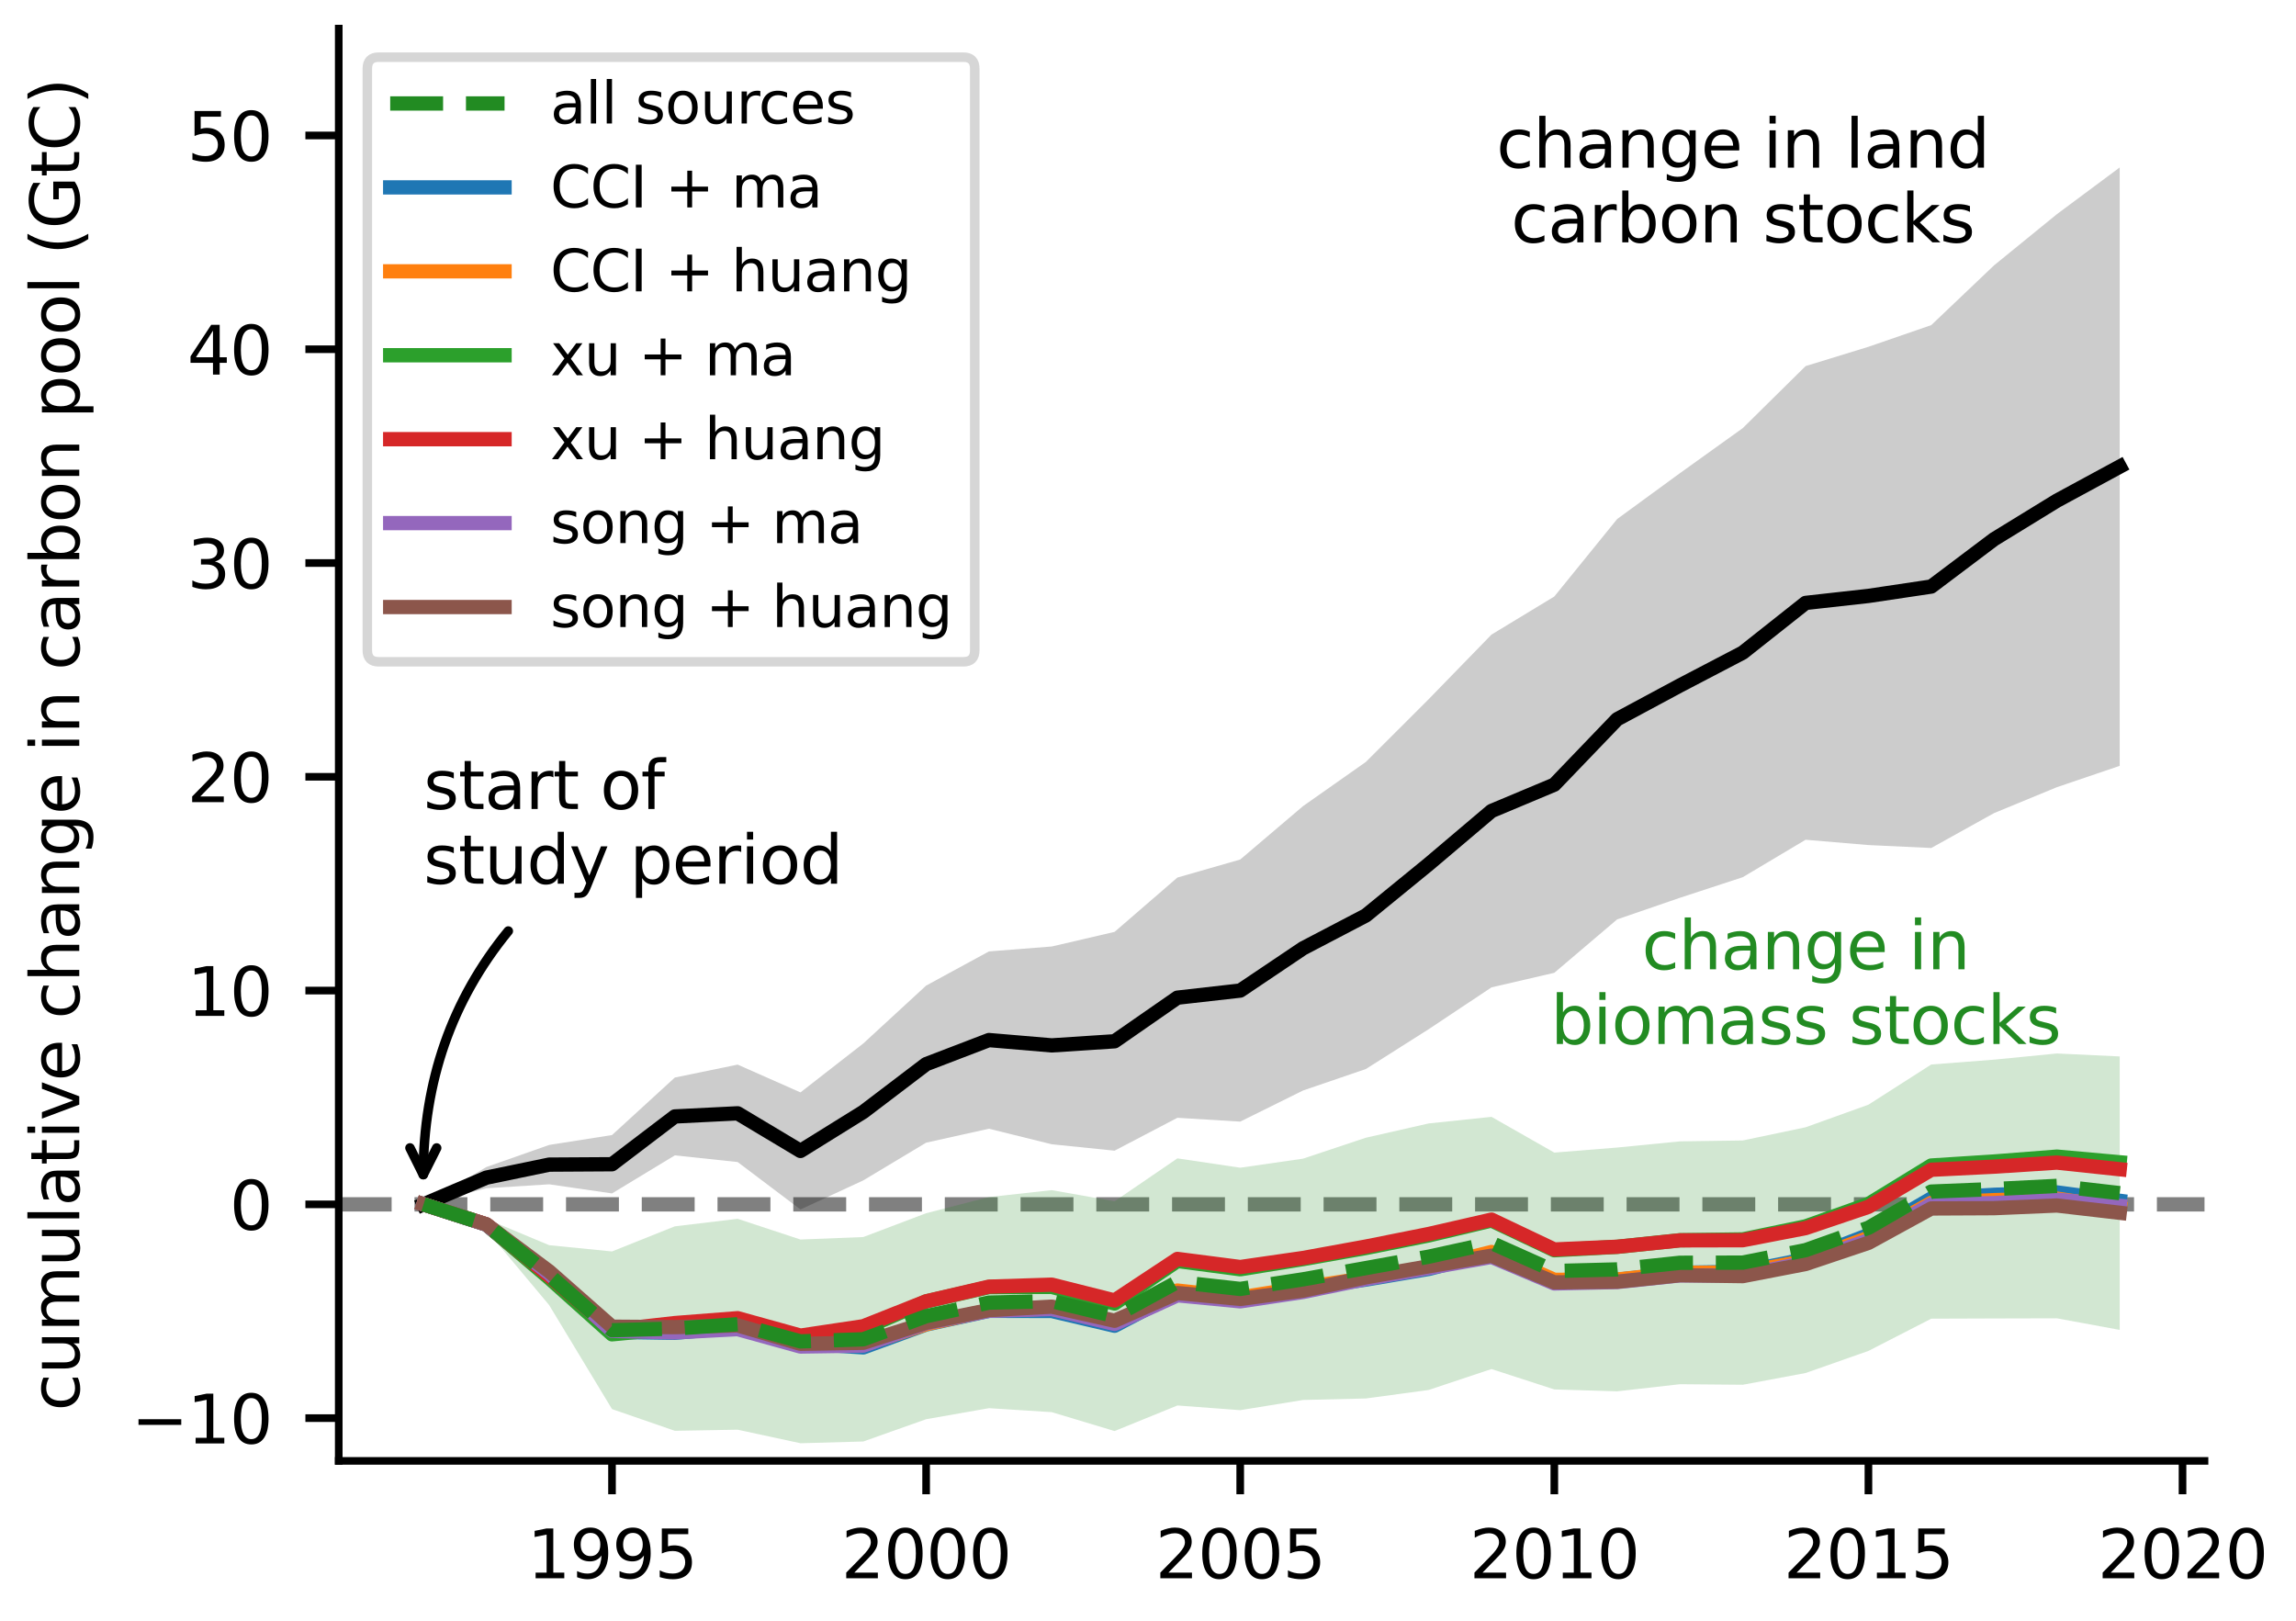 <?xml version="1.0" encoding="utf-8" standalone="no"?>
<!DOCTYPE svg PUBLIC "-//W3C//DTD SVG 1.1//EN"
  "http://www.w3.org/Graphics/SVG/1.1/DTD/svg11.dtd">
<svg xmlns:xlink="http://www.w3.org/1999/xlink" width="240.945pt" height="170.079pt" viewBox="0 0 240.945 170.079" xmlns="http://www.w3.org/2000/svg" version="1.1">
 <defs>
  <style type="text/css">*{stroke-linejoin: round; stroke-linecap: butt}</style>
 </defs>
 <g id="figure_1">
  <g id="patch_1">
   <path d="M 0 170.079 
L 240.945 170.079 
L 240.945 0 
L 0 0 
z
" style="fill: #ffffff"/>
  </g>
  <g id="axes_1">
   <g id="patch_2">
    <path d="M 35.548 153.304 
L 231.345 153.304 
L 231.345 3 
L 35.548 3 
z
" style="fill: #ffffff"/>
   </g>
   <g id="line2d_1">
    <path d="M 35.548 126.384 
L 231.345 126.384 
" clip-path="url(#pe23502f0ef)" style="fill: none; stroke-dasharray: 5.55,2.4; stroke-dashoffset: 0; stroke: #808080; stroke-width: 1.5"/>
   </g>
   <g id="PolyCollection_1">
    <defs>
     <path id="m6fd2bd994a" d="M 51.041 -42.165 
L 51.041 -40.997 
L 57.633 -33.118 
L 64.225 -22.209 
L 70.818 -19.931 
L 77.41 -20.047 
L 84.003 -18.625 
L 90.595 -18.809 
L 97.188 -21.147 
L 103.78 -22.305 
L 110.373 -21.888 
L 116.965 -19.905 
L 123.558 -22.589 
L 130.15 -22.096 
L 136.743 -23.166 
L 143.335 -23.324 
L 149.928 -24.216 
L 156.52 -26.412 
L 163.112 -24.273 
L 169.705 -24.074 
L 176.297 -24.821 
L 182.89 -24.763 
L 189.482 -25.995 
L 196.075 -28.314 
L 202.667 -31.696 
L 209.26 -31.719 
L 215.852 -31.735 
L 222.445 -30.521 
L 222.445 -59.216 
L 222.445 -59.216 
L 215.852 -59.528 
L 209.26 -58.879 
L 202.667 -58.371 
L 196.075 -54.155 
L 189.482 -51.782 
L 182.89 -50.399 
L 176.297 -50.305 
L 169.705 -49.657 
L 163.112 -49.126 
L 156.52 -52.877 
L 149.928 -52.186 
L 143.335 -50.687 
L 136.743 -48.49 
L 130.15 -47.539 
L 123.558 -48.52 
L 116.965 -44.016 
L 110.373 -45.186 
L 103.78 -44.46 
L 97.188 -42.764 
L 90.595 -40.265 
L 84.003 -40.004 
L 77.41 -42.178 
L 70.818 -41.388 
L 64.225 -38.752 
L 57.633 -39.409 
L 51.041 -42.165 
z
"/>
    </defs>
    <g clip-path="url(#pe23502f0ef)">
     <use xlink:href="#m6fd2bd994a" x="0" y="170.079" style="fill: #228b22; fill-opacity: 0.2"/>
    </g>
   </g>
   <g id="PolyCollection_2">
    <defs>
     <path id="mc60b2cb69b" d="M 44.448 -43.695 
L 44.448 -43.695 
L 51.041 -45.385 
L 57.633 -45.798 
L 64.225 -44.841 
L 70.818 -48.835 
L 77.41 -48.135 
L 84.003 -43.157 
L 90.595 -46.21 
L 97.188 -50.167 
L 103.78 -51.631 
L 110.373 -50 
L 116.965 -49.327 
L 123.558 -52.779 
L 130.15 -52.377 
L 136.743 -55.642 
L 143.335 -57.897 
L 149.928 -62.076 
L 156.52 -66.466 
L 163.112 -67.994 
L 169.705 -73.599 
L 176.297 -75.867 
L 182.89 -78.028 
L 189.482 -81.956 
L 196.075 -81.399 
L 202.667 -81.091 
L 209.26 -84.753 
L 215.852 -87.472 
L 222.445 -89.711 
L 222.445 -152.505 
L 222.445 -152.505 
L 215.852 -147.603 
L 209.26 -142.235 
L 202.667 -135.961 
L 196.075 -133.686 
L 189.482 -131.661 
L 182.89 -125.154 
L 176.297 -120.427 
L 169.705 -115.611 
L 163.112 -107.483 
L 156.52 -103.486 
L 149.928 -96.709 
L 143.335 -90.122 
L 136.743 -85.485 
L 130.15 -79.881 
L 123.558 -77.99 
L 116.965 -72.288 
L 110.373 -70.754 
L 103.78 -70.237 
L 97.188 -66.65 
L 90.595 -60.58 
L 84.003 -55.443 
L 77.41 -58.36 
L 70.818 -57.002 
L 64.225 -50.967 
L 57.633 -49.93 
L 51.041 -47.611 
L 44.448 -43.695 
z
"/>
    </defs>
    <g clip-path="url(#pe23502f0ef)">
     <use xlink:href="#mc60b2cb69b" x="0" y="170.079" style="fill-opacity: 0.2"/>
    </g>
   </g>
   <g id="matplotlib.axis_1">
    <g id="xtick_1">
     <g id="line2d_2">
      <defs>
       <path id="mdd210ee91c" d="M 0 0 
L 0 3.5 
" style="stroke: #000000; stroke-width: 0.8"/>
      </defs>
      <g>
       <use xlink:href="#mdd210ee91c" x="64.225" y="153.304" style="stroke: #000000; stroke-width: 0.8"/>
      </g>
     </g>
     <g id="text_1">
      <!-- 1995 -->
      <g transform="translate(55.318 165.623) scale(0.07 -0.07)">
       <defs>
        <path id="DejaVuSans-31" d="M 794 531 
L 1825 531 
L 1825 4091 
L 703 3866 
L 703 4441 
L 1819 4666 
L 2450 4666 
L 2450 531 
L 3481 531 
L 3481 0 
L 794 0 
L 794 531 
z
" transform="scale(0.016)"/>
        <path id="DejaVuSans-39" d="M 703 97 
L 703 672 
Q 941 559 1184 500 
Q 1428 441 1663 441 
Q 2288 441 2617 861 
Q 2947 1281 2994 2138 
Q 2813 1869 2534 1725 
Q 2256 1581 1919 1581 
Q 1219 1581 811 2004 
Q 403 2428 403 3163 
Q 403 3881 828 4315 
Q 1253 4750 1959 4750 
Q 2769 4750 3195 4129 
Q 3622 3509 3622 2328 
Q 3622 1225 3098 567 
Q 2575 -91 1691 -91 
Q 1453 -91 1209 -44 
Q 966 3 703 97 
z
M 1959 2075 
Q 2384 2075 2632 2365 
Q 2881 2656 2881 3163 
Q 2881 3666 2632 3958 
Q 2384 4250 1959 4250 
Q 1534 4250 1286 3958 
Q 1038 3666 1038 3163 
Q 1038 2656 1286 2365 
Q 1534 2075 1959 2075 
z
" transform="scale(0.016)"/>
        <path id="DejaVuSans-35" d="M 691 4666 
L 3169 4666 
L 3169 4134 
L 1269 4134 
L 1269 2991 
Q 1406 3038 1543 3061 
Q 1681 3084 1819 3084 
Q 2600 3084 3056 2656 
Q 3513 2228 3513 1497 
Q 3513 744 3044 326 
Q 2575 -91 1722 -91 
Q 1428 -91 1123 -41 
Q 819 9 494 109 
L 494 744 
Q 775 591 1075 516 
Q 1375 441 1709 441 
Q 2250 441 2565 725 
Q 2881 1009 2881 1497 
Q 2881 1984 2565 2268 
Q 2250 2553 1709 2553 
Q 1456 2553 1204 2497 
Q 953 2441 691 2322 
L 691 4666 
z
" transform="scale(0.016)"/>
       </defs>
       <use xlink:href="#DejaVuSans-31"/>
       <use xlink:href="#DejaVuSans-39" x="63.623"/>
       <use xlink:href="#DejaVuSans-39" x="127.246"/>
       <use xlink:href="#DejaVuSans-35" x="190.869"/>
      </g>
     </g>
    </g>
    <g id="xtick_2">
     <g id="line2d_3">
      <g>
       <use xlink:href="#mdd210ee91c" x="97.188" y="153.304" style="stroke: #000000; stroke-width: 0.8"/>
      </g>
     </g>
     <g id="text_2">
      <!-- 2000 -->
      <g transform="translate(88.28 165.623) scale(0.07 -0.07)">
       <defs>
        <path id="DejaVuSans-32" d="M 1228 531 
L 3431 531 
L 3431 0 
L 469 0 
L 469 531 
Q 828 903 1448 1529 
Q 2069 2156 2228 2338 
Q 2531 2678 2651 2914 
Q 2772 3150 2772 3378 
Q 2772 3750 2511 3984 
Q 2250 4219 1831 4219 
Q 1534 4219 1204 4116 
Q 875 4013 500 3803 
L 500 4441 
Q 881 4594 1212 4672 
Q 1544 4750 1819 4750 
Q 2544 4750 2975 4387 
Q 3406 4025 3406 3419 
Q 3406 3131 3298 2873 
Q 3191 2616 2906 2266 
Q 2828 2175 2409 1742 
Q 1991 1309 1228 531 
z
" transform="scale(0.016)"/>
        <path id="DejaVuSans-30" d="M 2034 4250 
Q 1547 4250 1301 3770 
Q 1056 3291 1056 2328 
Q 1056 1369 1301 889 
Q 1547 409 2034 409 
Q 2525 409 2770 889 
Q 3016 1369 3016 2328 
Q 3016 3291 2770 3770 
Q 2525 4250 2034 4250 
z
M 2034 4750 
Q 2819 4750 3233 4129 
Q 3647 3509 3647 2328 
Q 3647 1150 3233 529 
Q 2819 -91 2034 -91 
Q 1250 -91 836 529 
Q 422 1150 422 2328 
Q 422 3509 836 4129 
Q 1250 4750 2034 4750 
z
" transform="scale(0.016)"/>
       </defs>
       <use xlink:href="#DejaVuSans-32"/>
       <use xlink:href="#DejaVuSans-30" x="63.623"/>
       <use xlink:href="#DejaVuSans-30" x="127.246"/>
       <use xlink:href="#DejaVuSans-30" x="190.869"/>
      </g>
     </g>
    </g>
    <g id="xtick_3">
     <g id="line2d_4">
      <g>
       <use xlink:href="#mdd210ee91c" x="130.15" y="153.304" style="stroke: #000000; stroke-width: 0.8"/>
      </g>
     </g>
     <g id="text_3">
      <!-- 2005 -->
      <g transform="translate(121.243 165.623) scale(0.07 -0.07)">
       <use xlink:href="#DejaVuSans-32"/>
       <use xlink:href="#DejaVuSans-30" x="63.623"/>
       <use xlink:href="#DejaVuSans-30" x="127.246"/>
       <use xlink:href="#DejaVuSans-35" x="190.869"/>
      </g>
     </g>
    </g>
    <g id="xtick_4">
     <g id="line2d_5">
      <g>
       <use xlink:href="#mdd210ee91c" x="163.112" y="153.304" style="stroke: #000000; stroke-width: 0.8"/>
      </g>
     </g>
     <g id="text_4">
      <!-- 2010 -->
      <g transform="translate(154.205 165.623) scale(0.07 -0.07)">
       <use xlink:href="#DejaVuSans-32"/>
       <use xlink:href="#DejaVuSans-30" x="63.623"/>
       <use xlink:href="#DejaVuSans-31" x="127.246"/>
       <use xlink:href="#DejaVuSans-30" x="190.869"/>
      </g>
     </g>
    </g>
    <g id="xtick_5">
     <g id="line2d_6">
      <g>
       <use xlink:href="#mdd210ee91c" x="196.075" y="153.304" style="stroke: #000000; stroke-width: 0.8"/>
      </g>
     </g>
     <g id="text_5">
      <!-- 2015 -->
      <g transform="translate(187.167 165.623) scale(0.07 -0.07)">
       <use xlink:href="#DejaVuSans-32"/>
       <use xlink:href="#DejaVuSans-30" x="63.623"/>
       <use xlink:href="#DejaVuSans-31" x="127.246"/>
       <use xlink:href="#DejaVuSans-35" x="190.869"/>
      </g>
     </g>
    </g>
    <g id="xtick_6">
     <g id="line2d_7">
      <g>
       <use xlink:href="#mdd210ee91c" x="229.037" y="153.304" style="stroke: #000000; stroke-width: 0.8"/>
      </g>
     </g>
     <g id="text_6">
      <!-- 2020 -->
      <g transform="translate(220.13 165.623) scale(0.07 -0.07)">
       <use xlink:href="#DejaVuSans-32"/>
       <use xlink:href="#DejaVuSans-30" x="63.623"/>
       <use xlink:href="#DejaVuSans-32" x="127.246"/>
       <use xlink:href="#DejaVuSans-30" x="190.869"/>
      </g>
     </g>
    </g>
   </g>
   <g id="matplotlib.axis_2">
    <g id="ytick_1">
     <g id="line2d_8">
      <defs>
       <path id="m78765d37cd" d="M 0 0 
L -3.5 0 
" style="stroke: #000000; stroke-width: 0.8"/>
      </defs>
      <g>
       <use xlink:href="#m78765d37cd" x="35.548" y="148.817" style="stroke: #000000; stroke-width: 0.8"/>
      </g>
     </g>
     <g id="text_7">
      <!-- −10 -->
      <g transform="translate(13.775 151.477) scale(0.07 -0.07)">
       <defs>
        <path id="DejaVuSans-2212" d="M 678 2272 
L 4684 2272 
L 4684 1741 
L 678 1741 
L 678 2272 
z
" transform="scale(0.016)"/>
       </defs>
       <use xlink:href="#DejaVuSans-2212"/>
       <use xlink:href="#DejaVuSans-31" x="83.789"/>
       <use xlink:href="#DejaVuSans-30" x="147.412"/>
      </g>
     </g>
    </g>
    <g id="ytick_2">
     <g id="line2d_9">
      <g>
       <use xlink:href="#m78765d37cd" x="35.548" y="126.384" style="stroke: #000000; stroke-width: 0.8"/>
      </g>
     </g>
     <g id="text_8">
      <!-- 0 -->
      <g transform="translate(24.094 129.043) scale(0.07 -0.07)">
       <use xlink:href="#DejaVuSans-30"/>
      </g>
     </g>
    </g>
    <g id="ytick_3">
     <g id="line2d_10">
      <g>
       <use xlink:href="#m78765d37cd" x="35.548" y="103.95" style="stroke: #000000; stroke-width: 0.8"/>
      </g>
     </g>
     <g id="text_9">
      <!-- 10 -->
      <g transform="translate(19.641 106.61) scale(0.07 -0.07)">
       <use xlink:href="#DejaVuSans-31"/>
       <use xlink:href="#DejaVuSans-30" x="63.623"/>
      </g>
     </g>
    </g>
    <g id="ytick_4">
     <g id="line2d_11">
      <g>
       <use xlink:href="#m78765d37cd" x="35.548" y="81.517" style="stroke: #000000; stroke-width: 0.8"/>
      </g>
     </g>
     <g id="text_10">
      <!-- 20 -->
      <g transform="translate(19.641 84.176) scale(0.07 -0.07)">
       <use xlink:href="#DejaVuSans-32"/>
       <use xlink:href="#DejaVuSans-30" x="63.623"/>
      </g>
     </g>
    </g>
    <g id="ytick_5">
     <g id="line2d_12">
      <g>
       <use xlink:href="#m78765d37cd" x="35.548" y="59.084" style="stroke: #000000; stroke-width: 0.8"/>
      </g>
     </g>
     <g id="text_11">
      <!-- 30 -->
      <g transform="translate(19.641 61.743) scale(0.07 -0.07)">
       <defs>
        <path id="DejaVuSans-33" d="M 2597 2516 
Q 3050 2419 3304 2112 
Q 3559 1806 3559 1356 
Q 3559 666 3084 287 
Q 2609 -91 1734 -91 
Q 1441 -91 1130 -33 
Q 819 25 488 141 
L 488 750 
Q 750 597 1062 519 
Q 1375 441 1716 441 
Q 2309 441 2620 675 
Q 2931 909 2931 1356 
Q 2931 1769 2642 2001 
Q 2353 2234 1838 2234 
L 1294 2234 
L 1294 2753 
L 1863 2753 
Q 2328 2753 2575 2939 
Q 2822 3125 2822 3475 
Q 2822 3834 2567 4026 
Q 2313 4219 1838 4219 
Q 1578 4219 1281 4162 
Q 984 4106 628 3988 
L 628 4550 
Q 988 4650 1302 4700 
Q 1616 4750 1894 4750 
Q 2613 4750 3031 4423 
Q 3450 4097 3450 3541 
Q 3450 3153 3228 2886 
Q 3006 2619 2597 2516 
z
" transform="scale(0.016)"/>
       </defs>
       <use xlink:href="#DejaVuSans-33"/>
       <use xlink:href="#DejaVuSans-30" x="63.623"/>
      </g>
     </g>
    </g>
    <g id="ytick_6">
     <g id="line2d_13">
      <g>
       <use xlink:href="#m78765d37cd" x="35.548" y="36.65" style="stroke: #000000; stroke-width: 0.8"/>
      </g>
     </g>
     <g id="text_12">
      <!-- 40 -->
      <g transform="translate(19.641 39.31) scale(0.07 -0.07)">
       <defs>
        <path id="DejaVuSans-34" d="M 2419 4116 
L 825 1625 
L 2419 1625 
L 2419 4116 
z
M 2253 4666 
L 3047 4666 
L 3047 1625 
L 3713 1625 
L 3713 1100 
L 3047 1100 
L 3047 0 
L 2419 0 
L 2419 1100 
L 313 1100 
L 313 1709 
L 2253 4666 
z
" transform="scale(0.016)"/>
       </defs>
       <use xlink:href="#DejaVuSans-34"/>
       <use xlink:href="#DejaVuSans-30" x="63.623"/>
      </g>
     </g>
    </g>
    <g id="ytick_7">
     <g id="line2d_14">
      <g>
       <use xlink:href="#m78765d37cd" x="35.548" y="14.217" style="stroke: #000000; stroke-width: 0.8"/>
      </g>
     </g>
     <g id="text_13">
      <!-- 50 -->
      <g transform="translate(19.641 16.876) scale(0.07 -0.07)">
       <use xlink:href="#DejaVuSans-35"/>
       <use xlink:href="#DejaVuSans-30" x="63.623"/>
      </g>
     </g>
    </g>
    <g id="text_14">
     <!-- cumulative change in carbon pool (GtC) -->
     <g transform="translate(8.319 148.068) rotate(-90) scale(0.07 -0.07)">
      <defs>
       <path id="DejaVuSans-63" d="M 3122 3366 
L 3122 2828 
Q 2878 2963 2633 3030 
Q 2388 3097 2138 3097 
Q 1578 3097 1268 2742 
Q 959 2388 959 1747 
Q 959 1106 1268 751 
Q 1578 397 2138 397 
Q 2388 397 2633 464 
Q 2878 531 3122 666 
L 3122 134 
Q 2881 22 2623 -34 
Q 2366 -91 2075 -91 
Q 1284 -91 818 406 
Q 353 903 353 1747 
Q 353 2603 823 3093 
Q 1294 3584 2113 3584 
Q 2378 3584 2631 3529 
Q 2884 3475 3122 3366 
z
" transform="scale(0.016)"/>
       <path id="DejaVuSans-75" d="M 544 1381 
L 544 3500 
L 1119 3500 
L 1119 1403 
Q 1119 906 1312 657 
Q 1506 409 1894 409 
Q 2359 409 2629 706 
Q 2900 1003 2900 1516 
L 2900 3500 
L 3475 3500 
L 3475 0 
L 2900 0 
L 2900 538 
Q 2691 219 2414 64 
Q 2138 -91 1772 -91 
Q 1169 -91 856 284 
Q 544 659 544 1381 
z
M 1991 3584 
L 1991 3584 
z
" transform="scale(0.016)"/>
       <path id="DejaVuSans-6d" d="M 3328 2828 
Q 3544 3216 3844 3400 
Q 4144 3584 4550 3584 
Q 5097 3584 5394 3201 
Q 5691 2819 5691 2113 
L 5691 0 
L 5113 0 
L 5113 2094 
Q 5113 2597 4934 2840 
Q 4756 3084 4391 3084 
Q 3944 3084 3684 2787 
Q 3425 2491 3425 1978 
L 3425 0 
L 2847 0 
L 2847 2094 
Q 2847 2600 2669 2842 
Q 2491 3084 2119 3084 
Q 1678 3084 1418 2786 
Q 1159 2488 1159 1978 
L 1159 0 
L 581 0 
L 581 3500 
L 1159 3500 
L 1159 2956 
Q 1356 3278 1631 3431 
Q 1906 3584 2284 3584 
Q 2666 3584 2933 3390 
Q 3200 3197 3328 2828 
z
" transform="scale(0.016)"/>
       <path id="DejaVuSans-6c" d="M 603 4863 
L 1178 4863 
L 1178 0 
L 603 0 
L 603 4863 
z
" transform="scale(0.016)"/>
       <path id="DejaVuSans-61" d="M 2194 1759 
Q 1497 1759 1228 1600 
Q 959 1441 959 1056 
Q 959 750 1161 570 
Q 1363 391 1709 391 
Q 2188 391 2477 730 
Q 2766 1069 2766 1631 
L 2766 1759 
L 2194 1759 
z
M 3341 1997 
L 3341 0 
L 2766 0 
L 2766 531 
Q 2569 213 2275 61 
Q 1981 -91 1556 -91 
Q 1019 -91 701 211 
Q 384 513 384 1019 
Q 384 1609 779 1909 
Q 1175 2209 1959 2209 
L 2766 2209 
L 2766 2266 
Q 2766 2663 2505 2880 
Q 2244 3097 1772 3097 
Q 1472 3097 1187 3025 
Q 903 2953 641 2809 
L 641 3341 
Q 956 3463 1253 3523 
Q 1550 3584 1831 3584 
Q 2591 3584 2966 3190 
Q 3341 2797 3341 1997 
z
" transform="scale(0.016)"/>
       <path id="DejaVuSans-74" d="M 1172 4494 
L 1172 3500 
L 2356 3500 
L 2356 3053 
L 1172 3053 
L 1172 1153 
Q 1172 725 1289 603 
Q 1406 481 1766 481 
L 2356 481 
L 2356 0 
L 1766 0 
Q 1100 0 847 248 
Q 594 497 594 1153 
L 594 3053 
L 172 3053 
L 172 3500 
L 594 3500 
L 594 4494 
L 1172 4494 
z
" transform="scale(0.016)"/>
       <path id="DejaVuSans-69" d="M 603 3500 
L 1178 3500 
L 1178 0 
L 603 0 
L 603 3500 
z
M 603 4863 
L 1178 4863 
L 1178 4134 
L 603 4134 
L 603 4863 
z
" transform="scale(0.016)"/>
       <path id="DejaVuSans-76" d="M 191 3500 
L 800 3500 
L 1894 563 
L 2988 3500 
L 3597 3500 
L 2284 0 
L 1503 0 
L 191 3500 
z
" transform="scale(0.016)"/>
       <path id="DejaVuSans-65" d="M 3597 1894 
L 3597 1613 
L 953 1613 
Q 991 1019 1311 708 
Q 1631 397 2203 397 
Q 2534 397 2845 478 
Q 3156 559 3463 722 
L 3463 178 
Q 3153 47 2828 -22 
Q 2503 -91 2169 -91 
Q 1331 -91 842 396 
Q 353 884 353 1716 
Q 353 2575 817 3079 
Q 1281 3584 2069 3584 
Q 2775 3584 3186 3129 
Q 3597 2675 3597 1894 
z
M 3022 2063 
Q 3016 2534 2758 2815 
Q 2500 3097 2075 3097 
Q 1594 3097 1305 2825 
Q 1016 2553 972 2059 
L 3022 2063 
z
" transform="scale(0.016)"/>
       <path id="DejaVuSans-20" transform="scale(0.016)"/>
       <path id="DejaVuSans-68" d="M 3513 2113 
L 3513 0 
L 2938 0 
L 2938 2094 
Q 2938 2591 2744 2837 
Q 2550 3084 2163 3084 
Q 1697 3084 1428 2787 
Q 1159 2491 1159 1978 
L 1159 0 
L 581 0 
L 581 4863 
L 1159 4863 
L 1159 2956 
Q 1366 3272 1645 3428 
Q 1925 3584 2291 3584 
Q 2894 3584 3203 3211 
Q 3513 2838 3513 2113 
z
" transform="scale(0.016)"/>
       <path id="DejaVuSans-6e" d="M 3513 2113 
L 3513 0 
L 2938 0 
L 2938 2094 
Q 2938 2591 2744 2837 
Q 2550 3084 2163 3084 
Q 1697 3084 1428 2787 
Q 1159 2491 1159 1978 
L 1159 0 
L 581 0 
L 581 3500 
L 1159 3500 
L 1159 2956 
Q 1366 3272 1645 3428 
Q 1925 3584 2291 3584 
Q 2894 3584 3203 3211 
Q 3513 2838 3513 2113 
z
" transform="scale(0.016)"/>
       <path id="DejaVuSans-67" d="M 2906 1791 
Q 2906 2416 2648 2759 
Q 2391 3103 1925 3103 
Q 1463 3103 1205 2759 
Q 947 2416 947 1791 
Q 947 1169 1205 825 
Q 1463 481 1925 481 
Q 2391 481 2648 825 
Q 2906 1169 2906 1791 
z
M 3481 434 
Q 3481 -459 3084 -895 
Q 2688 -1331 1869 -1331 
Q 1566 -1331 1297 -1286 
Q 1028 -1241 775 -1147 
L 775 -588 
Q 1028 -725 1275 -790 
Q 1522 -856 1778 -856 
Q 2344 -856 2625 -561 
Q 2906 -266 2906 331 
L 2906 616 
Q 2728 306 2450 153 
Q 2172 0 1784 0 
Q 1141 0 747 490 
Q 353 981 353 1791 
Q 353 2603 747 3093 
Q 1141 3584 1784 3584 
Q 2172 3584 2450 3431 
Q 2728 3278 2906 2969 
L 2906 3500 
L 3481 3500 
L 3481 434 
z
" transform="scale(0.016)"/>
       <path id="DejaVuSans-72" d="M 2631 2963 
Q 2534 3019 2420 3045 
Q 2306 3072 2169 3072 
Q 1681 3072 1420 2755 
Q 1159 2438 1159 1844 
L 1159 0 
L 581 0 
L 581 3500 
L 1159 3500 
L 1159 2956 
Q 1341 3275 1631 3429 
Q 1922 3584 2338 3584 
Q 2397 3584 2469 3576 
Q 2541 3569 2628 3553 
L 2631 2963 
z
" transform="scale(0.016)"/>
       <path id="DejaVuSans-62" d="M 3116 1747 
Q 3116 2381 2855 2742 
Q 2594 3103 2138 3103 
Q 1681 3103 1420 2742 
Q 1159 2381 1159 1747 
Q 1159 1113 1420 752 
Q 1681 391 2138 391 
Q 2594 391 2855 752 
Q 3116 1113 3116 1747 
z
M 1159 2969 
Q 1341 3281 1617 3432 
Q 1894 3584 2278 3584 
Q 2916 3584 3314 3078 
Q 3713 2572 3713 1747 
Q 3713 922 3314 415 
Q 2916 -91 2278 -91 
Q 1894 -91 1617 61 
Q 1341 213 1159 525 
L 1159 0 
L 581 0 
L 581 4863 
L 1159 4863 
L 1159 2969 
z
" transform="scale(0.016)"/>
       <path id="DejaVuSans-6f" d="M 1959 3097 
Q 1497 3097 1228 2736 
Q 959 2375 959 1747 
Q 959 1119 1226 758 
Q 1494 397 1959 397 
Q 2419 397 2687 759 
Q 2956 1122 2956 1747 
Q 2956 2369 2687 2733 
Q 2419 3097 1959 3097 
z
M 1959 3584 
Q 2709 3584 3137 3096 
Q 3566 2609 3566 1747 
Q 3566 888 3137 398 
Q 2709 -91 1959 -91 
Q 1206 -91 779 398 
Q 353 888 353 1747 
Q 353 2609 779 3096 
Q 1206 3584 1959 3584 
z
" transform="scale(0.016)"/>
       <path id="DejaVuSans-70" d="M 1159 525 
L 1159 -1331 
L 581 -1331 
L 581 3500 
L 1159 3500 
L 1159 2969 
Q 1341 3281 1617 3432 
Q 1894 3584 2278 3584 
Q 2916 3584 3314 3078 
Q 3713 2572 3713 1747 
Q 3713 922 3314 415 
Q 2916 -91 2278 -91 
Q 1894 -91 1617 61 
Q 1341 213 1159 525 
z
M 3116 1747 
Q 3116 2381 2855 2742 
Q 2594 3103 2138 3103 
Q 1681 3103 1420 2742 
Q 1159 2381 1159 1747 
Q 1159 1113 1420 752 
Q 1681 391 2138 391 
Q 2594 391 2855 752 
Q 3116 1113 3116 1747 
z
" transform="scale(0.016)"/>
       <path id="DejaVuSans-28" d="M 1984 4856 
Q 1566 4138 1362 3434 
Q 1159 2731 1159 2009 
Q 1159 1288 1364 580 
Q 1569 -128 1984 -844 
L 1484 -844 
Q 1016 -109 783 600 
Q 550 1309 550 2009 
Q 550 2706 781 3412 
Q 1013 4119 1484 4856 
L 1984 4856 
z
" transform="scale(0.016)"/>
       <path id="DejaVuSans-47" d="M 3809 666 
L 3809 1919 
L 2778 1919 
L 2778 2438 
L 4434 2438 
L 4434 434 
Q 4069 175 3628 42 
Q 3188 -91 2688 -91 
Q 1594 -91 976 548 
Q 359 1188 359 2328 
Q 359 3472 976 4111 
Q 1594 4750 2688 4750 
Q 3144 4750 3555 4637 
Q 3966 4525 4313 4306 
L 4313 3634 
Q 3963 3931 3569 4081 
Q 3175 4231 2741 4231 
Q 1884 4231 1454 3753 
Q 1025 3275 1025 2328 
Q 1025 1384 1454 906 
Q 1884 428 2741 428 
Q 3075 428 3337 486 
Q 3600 544 3809 666 
z
" transform="scale(0.016)"/>
       <path id="DejaVuSans-43" d="M 4122 4306 
L 4122 3641 
Q 3803 3938 3442 4084 
Q 3081 4231 2675 4231 
Q 1875 4231 1450 3742 
Q 1025 3253 1025 2328 
Q 1025 1406 1450 917 
Q 1875 428 2675 428 
Q 3081 428 3442 575 
Q 3803 722 4122 1019 
L 4122 359 
Q 3791 134 3420 21 
Q 3050 -91 2638 -91 
Q 1578 -91 968 557 
Q 359 1206 359 2328 
Q 359 3453 968 4101 
Q 1578 4750 2638 4750 
Q 3056 4750 3426 4639 
Q 3797 4528 4122 4306 
z
" transform="scale(0.016)"/>
       <path id="DejaVuSans-29" d="M 513 4856 
L 1013 4856 
Q 1481 4119 1714 3412 
Q 1947 2706 1947 2009 
Q 1947 1309 1714 600 
Q 1481 -109 1013 -844 
L 513 -844 
Q 928 -128 1133 580 
Q 1338 1288 1338 2009 
Q 1338 2731 1133 3434 
Q 928 4138 513 4856 
z
" transform="scale(0.016)"/>
      </defs>
      <use xlink:href="#DejaVuSans-63"/>
      <use xlink:href="#DejaVuSans-75" x="54.98"/>
      <use xlink:href="#DejaVuSans-6d" x="118.359"/>
      <use xlink:href="#DejaVuSans-75" x="215.771"/>
      <use xlink:href="#DejaVuSans-6c" x="279.15"/>
      <use xlink:href="#DejaVuSans-61" x="306.934"/>
      <use xlink:href="#DejaVuSans-74" x="368.213"/>
      <use xlink:href="#DejaVuSans-69" x="407.422"/>
      <use xlink:href="#DejaVuSans-76" x="435.205"/>
      <use xlink:href="#DejaVuSans-65" x="494.385"/>
      <use xlink:href="#DejaVuSans-20" x="555.908"/>
      <use xlink:href="#DejaVuSans-63" x="587.695"/>
      <use xlink:href="#DejaVuSans-68" x="642.676"/>
      <use xlink:href="#DejaVuSans-61" x="706.055"/>
      <use xlink:href="#DejaVuSans-6e" x="767.334"/>
      <use xlink:href="#DejaVuSans-67" x="830.713"/>
      <use xlink:href="#DejaVuSans-65" x="894.189"/>
      <use xlink:href="#DejaVuSans-20" x="955.713"/>
      <use xlink:href="#DejaVuSans-69" x="987.5"/>
      <use xlink:href="#DejaVuSans-6e" x="1015.283"/>
      <use xlink:href="#DejaVuSans-20" x="1078.662"/>
      <use xlink:href="#DejaVuSans-63" x="1110.449"/>
      <use xlink:href="#DejaVuSans-61" x="1165.43"/>
      <use xlink:href="#DejaVuSans-72" x="1226.709"/>
      <use xlink:href="#DejaVuSans-62" x="1267.822"/>
      <use xlink:href="#DejaVuSans-6f" x="1331.299"/>
      <use xlink:href="#DejaVuSans-6e" x="1392.48"/>
      <use xlink:href="#DejaVuSans-20" x="1455.859"/>
      <use xlink:href="#DejaVuSans-70" x="1487.646"/>
      <use xlink:href="#DejaVuSans-6f" x="1551.123"/>
      <use xlink:href="#DejaVuSans-6f" x="1612.305"/>
      <use xlink:href="#DejaVuSans-6c" x="1673.486"/>
      <use xlink:href="#DejaVuSans-20" x="1701.27"/>
      <use xlink:href="#DejaVuSans-28" x="1733.057"/>
      <use xlink:href="#DejaVuSans-47" x="1772.07"/>
      <use xlink:href="#DejaVuSans-74" x="1849.561"/>
      <use xlink:href="#DejaVuSans-43" x="1888.77"/>
      <use xlink:href="#DejaVuSans-29" x="1958.594"/>
     </g>
    </g>
   </g>
   <g id="line2d_15">
    <path d="M 44.448 126.384 
L 51.041 123.581 
L 57.633 122.215 
L 64.225 122.175 
L 70.818 117.16 
L 77.41 116.831 
L 84.003 120.779 
L 90.595 116.684 
L 97.188 111.67 
L 103.78 109.144 
L 110.373 109.702 
L 116.965 109.272 
L 123.558 104.695 
L 130.15 103.95 
L 136.743 99.515 
L 143.335 96.069 
L 149.928 90.686 
L 156.52 85.103 
L 163.112 82.34 
L 169.705 75.474 
L 176.297 71.932 
L 182.89 68.488 
L 189.482 63.27 
L 196.075 62.536 
L 202.667 61.552 
L 209.26 56.585 
L 215.852 52.541 
L 222.445 48.97 
" clip-path="url(#pe23502f0ef)" style="fill: none; stroke: #000000; stroke-width: 1.5; stroke-linecap: square"/>
   </g>
   <g id="line2d_16">
    <path d="M 44.448 126.384 
L 51.041 128.508 
L 57.633 134.012 
L 64.225 139.761 
L 70.818 139.864 
L 77.41 139.285 
L 84.003 140.967 
L 90.595 141.394 
L 97.188 138.987 
L 103.78 137.557 
L 110.373 137.575 
L 116.965 139.122 
L 123.558 135.658 
L 130.15 136.39 
L 136.743 135.233 
L 143.335 134.278 
L 149.928 133.161 
L 156.52 131.483 
L 163.112 134.401 
L 169.705 134.296 
L 176.297 133.56 
L 182.89 133.462 
L 189.482 132.131 
L 196.075 129.598 
L 202.667 125.773 
L 209.26 125.382 
L 215.852 125.132 
L 222.445 126.009 
" clip-path="url(#pe23502f0ef)" style="fill: none; stroke: #1f77b4; stroke-width: 1.5; stroke-linecap: square"/>
   </g>
   <g id="line2d_17">
    <path d="M 44.448 126.384 
L 51.041 128.488 
L 57.633 133.798 
L 64.225 139.333 
L 70.818 139.322 
L 77.41 138.91 
L 84.003 140.749 
L 90.595 141.132 
L 97.188 138.96 
L 103.78 137.497 
L 110.373 137.331 
L 116.965 138.801 
L 123.558 135.431 
L 130.15 136.153 
L 136.743 135.118 
L 143.335 134.126 
L 149.928 133.017 
L 156.52 131.386 
L 163.112 134.306 
L 169.705 134.27 
L 176.297 133.564 
L 182.89 133.545 
L 189.482 132.311 
L 196.075 129.898 
L 202.667 126.231 
L 209.26 125.941 
L 215.852 125.782 
L 222.445 126.775 
" clip-path="url(#pe23502f0ef)" style="fill: none; stroke: #ff7f0e; stroke-width: 1.5; stroke-linecap: square"/>
   </g>
   <g id="line2d_18">
    <path d="M 44.448 126.384 
L 51.041 128.508 
L 57.633 134.123 
L 64.225 140.022 
L 70.818 139.394 
L 77.41 138.707 
L 84.003 140.384 
L 90.595 139.431 
L 97.188 136.569 
L 103.78 135.066 
L 110.373 135.043 
L 116.965 136.784 
L 123.558 132.327 
L 130.15 133.194 
L 136.743 132.127 
L 143.335 130.962 
L 149.928 129.644 
L 156.52 128.08 
L 163.112 131.2 
L 169.705 130.843 
L 176.297 130.148 
L 182.89 130.061 
L 189.482 128.696 
L 196.075 126.352 
L 202.667 122.309 
L 209.26 121.888 
L 215.852 121.376 
L 222.445 121.969 
" clip-path="url(#pe23502f0ef)" style="fill: none; stroke: #2ca02c; stroke-width: 1.5; stroke-linecap: square"/>
   </g>
   <g id="line2d_19">
    <path d="M 44.448 126.384 
L 51.041 128.488 
L 57.633 133.895 
L 64.225 139.586 
L 70.818 138.843 
L 77.41 138.332 
L 84.003 140.16 
L 90.595 139.176 
L 97.188 136.56 
L 103.78 135.022 
L 110.373 134.813 
L 116.965 136.47 
L 123.558 132.113 
L 130.15 132.963 
L 136.743 132.014 
L 143.335 130.814 
L 149.928 129.497 
L 156.52 127.987 
L 163.112 131.12 
L 169.705 130.834 
L 176.297 130.163 
L 182.89 130.148 
L 189.482 128.875 
L 196.075 126.645 
L 202.667 122.754 
L 209.26 122.428 
L 215.852 122.002 
L 222.445 122.699 
" clip-path="url(#pe23502f0ef)" style="fill: none; stroke: #d62728; stroke-width: 1.5; stroke-linecap: square"/>
   </g>
   <g id="line2d_20">
    <path d="M 44.448 126.384 
L 51.041 128.508 
L 57.633 133.645 
L 64.225 139.663 
L 70.818 139.823 
L 77.41 139.477 
L 84.003 141.304 
L 90.595 141.204 
L 97.188 138.857 
L 103.78 137.555 
L 110.373 137.368 
L 116.965 138.933 
L 123.558 135.928 
L 130.15 136.56 
L 136.743 135.578 
L 143.335 134.217 
L 149.928 133.06 
L 156.52 131.898 
L 163.112 134.682 
L 169.705 134.535 
L 176.297 133.836 
L 182.89 133.853 
L 189.482 132.486 
L 196.075 130.15 
L 202.667 126.387 
L 209.26 126.256 
L 215.852 125.888 
L 222.445 126.541 
" clip-path="url(#pe23502f0ef)" style="fill: none; stroke: #9467bd; stroke-width: 1.5; stroke-linecap: square"/>
   </g>
   <g id="line2d_21">
    <path d="M 44.448 126.384 
L 51.041 128.488 
L 57.633 133.416 
L 64.225 139.222 
L 70.818 139.269 
L 77.41 139.085 
L 84.003 141.021 
L 90.595 140.913 
L 97.188 138.806 
L 103.78 137.481 
L 110.373 137.12 
L 116.965 138.6 
L 123.558 135.689 
L 130.15 136.307 
L 136.743 135.436 
L 143.335 134.043 
L 149.928 132.886 
L 156.52 131.773 
L 163.112 134.568 
L 169.705 134.5 
L 176.297 133.822 
L 182.89 133.915 
L 189.482 132.643 
L 196.075 130.425 
L 202.667 126.816 
L 209.26 126.784 
L 215.852 126.504 
L 222.445 127.268 
" clip-path="url(#pe23502f0ef)" style="fill: none; stroke: #8c564b; stroke-width: 1.5; stroke-linecap: square"/>
   </g>
   <g id="patch_3">
    <path d="M 35.548 153.304 
L 35.548 3 
" style="fill: none; stroke: #000000; stroke-width: 0.8; stroke-linejoin: miter; stroke-linecap: square"/>
   </g>
   <g id="patch_4">
    <path d="M 35.548 153.304 
L 231.345 153.304 
" style="fill: none; stroke: #000000; stroke-width: 0.8; stroke-linejoin: miter; stroke-linecap: square"/>
   </g>
   <g id="text_15">
    <!-- change in land -->
    <g transform="translate(157.036 17.595) scale(0.07 -0.07)">
     <defs>
      <path id="DejaVuSans-64" d="M 2906 2969 
L 2906 4863 
L 3481 4863 
L 3481 0 
L 2906 0 
L 2906 525 
Q 2725 213 2448 61 
Q 2172 -91 1784 -91 
Q 1150 -91 751 415 
Q 353 922 353 1747 
Q 353 2572 751 3078 
Q 1150 3584 1784 3584 
Q 2172 3584 2448 3432 
Q 2725 3281 2906 2969 
z
M 947 1747 
Q 947 1113 1208 752 
Q 1469 391 1925 391 
Q 2381 391 2643 752 
Q 2906 1113 2906 1747 
Q 2906 2381 2643 2742 
Q 2381 3103 1925 3103 
Q 1469 3103 1208 2742 
Q 947 2381 947 1747 
z
" transform="scale(0.016)"/>
     </defs>
     <use xlink:href="#DejaVuSans-63"/>
     <use xlink:href="#DejaVuSans-68" x="54.98"/>
     <use xlink:href="#DejaVuSans-61" x="118.359"/>
     <use xlink:href="#DejaVuSans-6e" x="179.639"/>
     <use xlink:href="#DejaVuSans-67" x="243.018"/>
     <use xlink:href="#DejaVuSans-65" x="306.494"/>
     <use xlink:href="#DejaVuSans-20" x="368.018"/>
     <use xlink:href="#DejaVuSans-69" x="399.805"/>
     <use xlink:href="#DejaVuSans-6e" x="427.588"/>
     <use xlink:href="#DejaVuSans-20" x="490.967"/>
     <use xlink:href="#DejaVuSans-6c" x="522.754"/>
     <use xlink:href="#DejaVuSans-61" x="550.537"/>
     <use xlink:href="#DejaVuSans-6e" x="611.816"/>
     <use xlink:href="#DejaVuSans-64" x="675.195"/>
    </g>
    <!-- carbon stocks -->
    <g transform="translate(158.576 25.434) scale(0.07 -0.07)">
     <defs>
      <path id="DejaVuSans-73" d="M 2834 3397 
L 2834 2853 
Q 2591 2978 2328 3040 
Q 2066 3103 1784 3103 
Q 1356 3103 1142 2972 
Q 928 2841 928 2578 
Q 928 2378 1081 2264 
Q 1234 2150 1697 2047 
L 1894 2003 
Q 2506 1872 2764 1633 
Q 3022 1394 3022 966 
Q 3022 478 2636 193 
Q 2250 -91 1575 -91 
Q 1294 -91 989 -36 
Q 684 19 347 128 
L 347 722 
Q 666 556 975 473 
Q 1284 391 1588 391 
Q 1994 391 2212 530 
Q 2431 669 2431 922 
Q 2431 1156 2273 1281 
Q 2116 1406 1581 1522 
L 1381 1569 
Q 847 1681 609 1914 
Q 372 2147 372 2553 
Q 372 3047 722 3315 
Q 1072 3584 1716 3584 
Q 2034 3584 2315 3537 
Q 2597 3491 2834 3397 
z
" transform="scale(0.016)"/>
      <path id="DejaVuSans-6b" d="M 581 4863 
L 1159 4863 
L 1159 1991 
L 2875 3500 
L 3609 3500 
L 1753 1863 
L 3688 0 
L 2938 0 
L 1159 1709 
L 1159 0 
L 581 0 
L 581 4863 
z
" transform="scale(0.016)"/>
     </defs>
     <use xlink:href="#DejaVuSans-63"/>
     <use xlink:href="#DejaVuSans-61" x="54.98"/>
     <use xlink:href="#DejaVuSans-72" x="116.26"/>
     <use xlink:href="#DejaVuSans-62" x="157.373"/>
     <use xlink:href="#DejaVuSans-6f" x="220.85"/>
     <use xlink:href="#DejaVuSans-6e" x="282.031"/>
     <use xlink:href="#DejaVuSans-20" x="345.41"/>
     <use xlink:href="#DejaVuSans-73" x="377.197"/>
     <use xlink:href="#DejaVuSans-74" x="429.297"/>
     <use xlink:href="#DejaVuSans-6f" x="468.506"/>
     <use xlink:href="#DejaVuSans-63" x="529.688"/>
     <use xlink:href="#DejaVuSans-6b" x="584.668"/>
     <use xlink:href="#DejaVuSans-73" x="642.578"/>
    </g>
   </g>
   <g id="text_16">
    <!-- change in -->
    <g style="fill: #228b22" transform="translate(172.298 101.72) scale(0.07 -0.07)">
     <use xlink:href="#DejaVuSans-63"/>
     <use xlink:href="#DejaVuSans-68" x="54.98"/>
     <use xlink:href="#DejaVuSans-61" x="118.359"/>
     <use xlink:href="#DejaVuSans-6e" x="179.639"/>
     <use xlink:href="#DejaVuSans-67" x="243.018"/>
     <use xlink:href="#DejaVuSans-65" x="306.494"/>
     <use xlink:href="#DejaVuSans-20" x="368.018"/>
     <use xlink:href="#DejaVuSans-69" x="399.805"/>
     <use xlink:href="#DejaVuSans-6e" x="427.588"/>
    </g>
    <!-- biomass stocks -->
    <g style="fill: #228b22" transform="translate(162.722 109.559) scale(0.07 -0.07)">
     <use xlink:href="#DejaVuSans-62"/>
     <use xlink:href="#DejaVuSans-69" x="63.477"/>
     <use xlink:href="#DejaVuSans-6f" x="91.26"/>
     <use xlink:href="#DejaVuSans-6d" x="152.441"/>
     <use xlink:href="#DejaVuSans-61" x="249.854"/>
     <use xlink:href="#DejaVuSans-73" x="311.133"/>
     <use xlink:href="#DejaVuSans-73" x="363.232"/>
     <use xlink:href="#DejaVuSans-20" x="415.332"/>
     <use xlink:href="#DejaVuSans-73" x="447.119"/>
     <use xlink:href="#DejaVuSans-74" x="499.219"/>
     <use xlink:href="#DejaVuSans-6f" x="538.428"/>
     <use xlink:href="#DejaVuSans-63" x="599.609"/>
     <use xlink:href="#DejaVuSans-6b" x="654.59"/>
     <use xlink:href="#DejaVuSans-73" x="712.5"/>
    </g>
   </g>
   <g id="patch_5">
    <path d="M 53.341 97.703 
Q 44.443 108.576 44.418 123.266 
" style="fill: none; stroke: #000000; stroke-linecap: round"/>
    <path d="M 45.823 120.468 
L 44.418 123.266 
L 43.023 120.463 
" style="fill: none; stroke: #000000; stroke-linecap: round"/>
   </g>
   <g id="text_17">
    <!-- start of -->
    <g transform="translate(44.448 84.895) scale(0.07 -0.07)">
     <defs>
      <path id="DejaVuSans-66" d="M 2375 4863 
L 2375 4384 
L 1825 4384 
Q 1516 4384 1395 4259 
Q 1275 4134 1275 3809 
L 1275 3500 
L 2222 3500 
L 2222 3053 
L 1275 3053 
L 1275 0 
L 697 0 
L 697 3053 
L 147 3053 
L 147 3500 
L 697 3500 
L 697 3744 
Q 697 4328 969 4595 
Q 1241 4863 1831 4863 
L 2375 4863 
z
" transform="scale(0.016)"/>
     </defs>
     <use xlink:href="#DejaVuSans-73"/>
     <use xlink:href="#DejaVuSans-74" x="52.1"/>
     <use xlink:href="#DejaVuSans-61" x="91.309"/>
     <use xlink:href="#DejaVuSans-72" x="152.588"/>
     <use xlink:href="#DejaVuSans-74" x="193.701"/>
     <use xlink:href="#DejaVuSans-20" x="232.91"/>
     <use xlink:href="#DejaVuSans-6f" x="264.697"/>
     <use xlink:href="#DejaVuSans-66" x="325.879"/>
    </g>
    <!-- study period -->
    <g transform="translate(44.448 92.734) scale(0.07 -0.07)">
     <defs>
      <path id="DejaVuSans-79" d="M 2059 -325 
Q 1816 -950 1584 -1140 
Q 1353 -1331 966 -1331 
L 506 -1331 
L 506 -850 
L 844 -850 
Q 1081 -850 1212 -737 
Q 1344 -625 1503 -206 
L 1606 56 
L 191 3500 
L 800 3500 
L 1894 763 
L 2988 3500 
L 3597 3500 
L 2059 -325 
z
" transform="scale(0.016)"/>
     </defs>
     <use xlink:href="#DejaVuSans-73"/>
     <use xlink:href="#DejaVuSans-74" x="52.1"/>
     <use xlink:href="#DejaVuSans-75" x="91.309"/>
     <use xlink:href="#DejaVuSans-64" x="154.688"/>
     <use xlink:href="#DejaVuSans-79" x="218.164"/>
     <use xlink:href="#DejaVuSans-20" x="277.344"/>
     <use xlink:href="#DejaVuSans-70" x="309.131"/>
     <use xlink:href="#DejaVuSans-65" x="372.607"/>
     <use xlink:href="#DejaVuSans-72" x="434.131"/>
     <use xlink:href="#DejaVuSans-69" x="475.244"/>
     <use xlink:href="#DejaVuSans-6f" x="503.027"/>
     <use xlink:href="#DejaVuSans-64" x="564.209"/>
    </g>
   </g>
   <g id="legend_1">
    <g id="patch_6">
     <path d="M 39.748 69.448 
L 101.092 69.448 
Q 102.292 69.448 102.292 68.248 
L 102.292 7.2 
Q 102.292 6 101.092 6 
L 39.748 6 
Q 38.548 6 38.548 7.2 
L 38.548 68.248 
Q 38.548 69.448 39.748 69.448 
z
" style="fill: #ffffff; opacity: 0.8; stroke: #cccccc; stroke-linejoin: miter"/>
    </g>
    <g id="line2d_22">
     <path d="M 40.948 10.859 
L 46.948 10.859 
L 52.948 10.859 
" style="fill: none; stroke-dasharray: 5.55,2.4; stroke-dashoffset: 0; stroke: #228b22; stroke-width: 1.5"/>
    </g>
    <g id="text_18">
     <!-- all sources -->
     <g transform="translate(57.748 12.959) scale(0.06 -0.06)">
      <use xlink:href="#DejaVuSans-61"/>
      <use xlink:href="#DejaVuSans-6c" x="61.279"/>
      <use xlink:href="#DejaVuSans-6c" x="89.062"/>
      <use xlink:href="#DejaVuSans-20" x="116.846"/>
      <use xlink:href="#DejaVuSans-73" x="148.633"/>
      <use xlink:href="#DejaVuSans-6f" x="200.732"/>
      <use xlink:href="#DejaVuSans-75" x="261.914"/>
      <use xlink:href="#DejaVuSans-72" x="325.293"/>
      <use xlink:href="#DejaVuSans-63" x="364.156"/>
      <use xlink:href="#DejaVuSans-65" x="419.137"/>
      <use xlink:href="#DejaVuSans-73" x="480.66"/>
     </g>
    </g>
    <g id="line2d_23">
     <path d="M 40.948 19.666 
L 46.948 19.666 
L 52.948 19.666 
" style="fill: none; stroke: #1f77b4; stroke-width: 1.5; stroke-linecap: square"/>
    </g>
    <g id="text_19">
     <!-- CCI + ma -->
     <g transform="translate(57.748 21.766) scale(0.06 -0.06)">
      <defs>
       <path id="DejaVuSans-49" d="M 628 4666 
L 1259 4666 
L 1259 0 
L 628 0 
L 628 4666 
z
" transform="scale(0.016)"/>
       <path id="DejaVuSans-2b" d="M 2944 4013 
L 2944 2272 
L 4684 2272 
L 4684 1741 
L 2944 1741 
L 2944 0 
L 2419 0 
L 2419 1741 
L 678 1741 
L 678 2272 
L 2419 2272 
L 2419 4013 
L 2944 4013 
z
" transform="scale(0.016)"/>
      </defs>
      <use xlink:href="#DejaVuSans-43"/>
      <use xlink:href="#DejaVuSans-43" x="69.824"/>
      <use xlink:href="#DejaVuSans-49" x="139.648"/>
      <use xlink:href="#DejaVuSans-20" x="169.141"/>
      <use xlink:href="#DejaVuSans-2b" x="200.928"/>
      <use xlink:href="#DejaVuSans-20" x="284.717"/>
      <use xlink:href="#DejaVuSans-6d" x="316.504"/>
      <use xlink:href="#DejaVuSans-61" x="413.916"/>
     </g>
    </g>
    <g id="line2d_24">
     <path d="M 40.948 28.473 
L 46.948 28.473 
L 52.948 28.473 
" style="fill: none; stroke: #ff7f0e; stroke-width: 1.5; stroke-linecap: square"/>
    </g>
    <g id="text_20">
     <!-- CCI + huang -->
     <g transform="translate(57.748 30.573) scale(0.06 -0.06)">
      <use xlink:href="#DejaVuSans-43"/>
      <use xlink:href="#DejaVuSans-43" x="69.824"/>
      <use xlink:href="#DejaVuSans-49" x="139.648"/>
      <use xlink:href="#DejaVuSans-20" x="169.141"/>
      <use xlink:href="#DejaVuSans-2b" x="200.928"/>
      <use xlink:href="#DejaVuSans-20" x="284.717"/>
      <use xlink:href="#DejaVuSans-68" x="316.504"/>
      <use xlink:href="#DejaVuSans-75" x="379.883"/>
      <use xlink:href="#DejaVuSans-61" x="443.262"/>
      <use xlink:href="#DejaVuSans-6e" x="504.541"/>
      <use xlink:href="#DejaVuSans-67" x="567.92"/>
     </g>
    </g>
    <g id="line2d_25">
     <path d="M 40.948 37.28 
L 46.948 37.28 
L 52.948 37.28 
" style="fill: none; stroke: #2ca02c; stroke-width: 1.5; stroke-linecap: square"/>
    </g>
    <g id="text_21">
     <!-- xu + ma -->
     <g transform="translate(57.748 39.38) scale(0.06 -0.06)">
      <defs>
       <path id="DejaVuSans-78" d="M 3513 3500 
L 2247 1797 
L 3578 0 
L 2900 0 
L 1881 1375 
L 863 0 
L 184 0 
L 1544 1831 
L 300 3500 
L 978 3500 
L 1906 2253 
L 2834 3500 
L 3513 3500 
z
" transform="scale(0.016)"/>
      </defs>
      <use xlink:href="#DejaVuSans-78"/>
      <use xlink:href="#DejaVuSans-75" x="59.18"/>
      <use xlink:href="#DejaVuSans-20" x="122.559"/>
      <use xlink:href="#DejaVuSans-2b" x="154.346"/>
      <use xlink:href="#DejaVuSans-20" x="238.135"/>
      <use xlink:href="#DejaVuSans-6d" x="269.922"/>
      <use xlink:href="#DejaVuSans-61" x="367.334"/>
     </g>
    </g>
    <g id="line2d_26">
     <path d="M 40.948 46.087 
L 46.948 46.087 
L 52.948 46.087 
" style="fill: none; stroke: #d62728; stroke-width: 1.5; stroke-linecap: square"/>
    </g>
    <g id="text_22">
     <!-- xu + huang -->
     <g transform="translate(57.748 48.187) scale(0.06 -0.06)">
      <use xlink:href="#DejaVuSans-78"/>
      <use xlink:href="#DejaVuSans-75" x="59.18"/>
      <use xlink:href="#DejaVuSans-20" x="122.559"/>
      <use xlink:href="#DejaVuSans-2b" x="154.346"/>
      <use xlink:href="#DejaVuSans-20" x="238.135"/>
      <use xlink:href="#DejaVuSans-68" x="269.922"/>
      <use xlink:href="#DejaVuSans-75" x="333.301"/>
      <use xlink:href="#DejaVuSans-61" x="396.68"/>
      <use xlink:href="#DejaVuSans-6e" x="457.959"/>
      <use xlink:href="#DejaVuSans-67" x="521.338"/>
     </g>
    </g>
    <g id="line2d_27">
     <path d="M 40.948 54.894 
L 46.948 54.894 
L 52.948 54.894 
" style="fill: none; stroke: #9467bd; stroke-width: 1.5; stroke-linecap: square"/>
    </g>
    <g id="text_23">
     <!-- song + ma -->
     <g transform="translate(57.748 56.994) scale(0.06 -0.06)">
      <use xlink:href="#DejaVuSans-73"/>
      <use xlink:href="#DejaVuSans-6f" x="52.1"/>
      <use xlink:href="#DejaVuSans-6e" x="113.281"/>
      <use xlink:href="#DejaVuSans-67" x="176.66"/>
      <use xlink:href="#DejaVuSans-20" x="240.137"/>
      <use xlink:href="#DejaVuSans-2b" x="271.924"/>
      <use xlink:href="#DejaVuSans-20" x="355.713"/>
      <use xlink:href="#DejaVuSans-6d" x="387.5"/>
      <use xlink:href="#DejaVuSans-61" x="484.912"/>
     </g>
    </g>
    <g id="line2d_28">
     <path d="M 40.948 63.701 
L 46.948 63.701 
L 52.948 63.701 
" style="fill: none; stroke: #8c564b; stroke-width: 1.5; stroke-linecap: square"/>
    </g>
    <g id="text_24">
     <!-- song + huang -->
     <g transform="translate(57.748 65.801) scale(0.06 -0.06)">
      <use xlink:href="#DejaVuSans-73"/>
      <use xlink:href="#DejaVuSans-6f" x="52.1"/>
      <use xlink:href="#DejaVuSans-6e" x="113.281"/>
      <use xlink:href="#DejaVuSans-67" x="176.66"/>
      <use xlink:href="#DejaVuSans-20" x="240.137"/>
      <use xlink:href="#DejaVuSans-2b" x="271.924"/>
      <use xlink:href="#DejaVuSans-20" x="355.713"/>
      <use xlink:href="#DejaVuSans-68" x="387.5"/>
      <use xlink:href="#DejaVuSans-75" x="450.879"/>
      <use xlink:href="#DejaVuSans-61" x="514.258"/>
      <use xlink:href="#DejaVuSans-6e" x="575.537"/>
      <use xlink:href="#DejaVuSans-67" x="638.916"/>
     </g>
    </g>
   </g>
   <g id="line2d_29">
    <path d="M 44.448 126.384 
L 51.041 128.498 
L 57.633 133.815 
L 64.225 139.598 
L 70.818 139.419 
L 77.41 138.966 
L 84.003 140.764 
L 90.595 140.542 
L 97.188 138.123 
L 103.78 136.696 
L 110.373 136.542 
L 116.965 138.118 
L 123.558 134.524 
L 130.15 135.261 
L 136.743 134.251 
L 143.335 133.073 
L 149.928 131.878 
L 156.52 130.435 
L 163.112 133.38 
L 169.705 133.213 
L 176.297 132.516 
L 182.89 132.497 
L 189.482 131.19 
L 196.075 128.844 
L 202.667 125.045 
L 209.26 124.78 
L 215.852 124.447 
L 222.445 125.21 
" clip-path="url(#pe23502f0ef)" style="fill: none; stroke-dasharray: 5.55,2.4; stroke-dashoffset: 0; stroke: #228b22; stroke-width: 1.5"/>
   </g>
  </g>
 </g>
 <defs>
  <clipPath id="pe23502f0ef">
   <rect x="35.548" y="3" width="195.796" height="150.304"/>
  </clipPath>
 </defs>
</svg>
